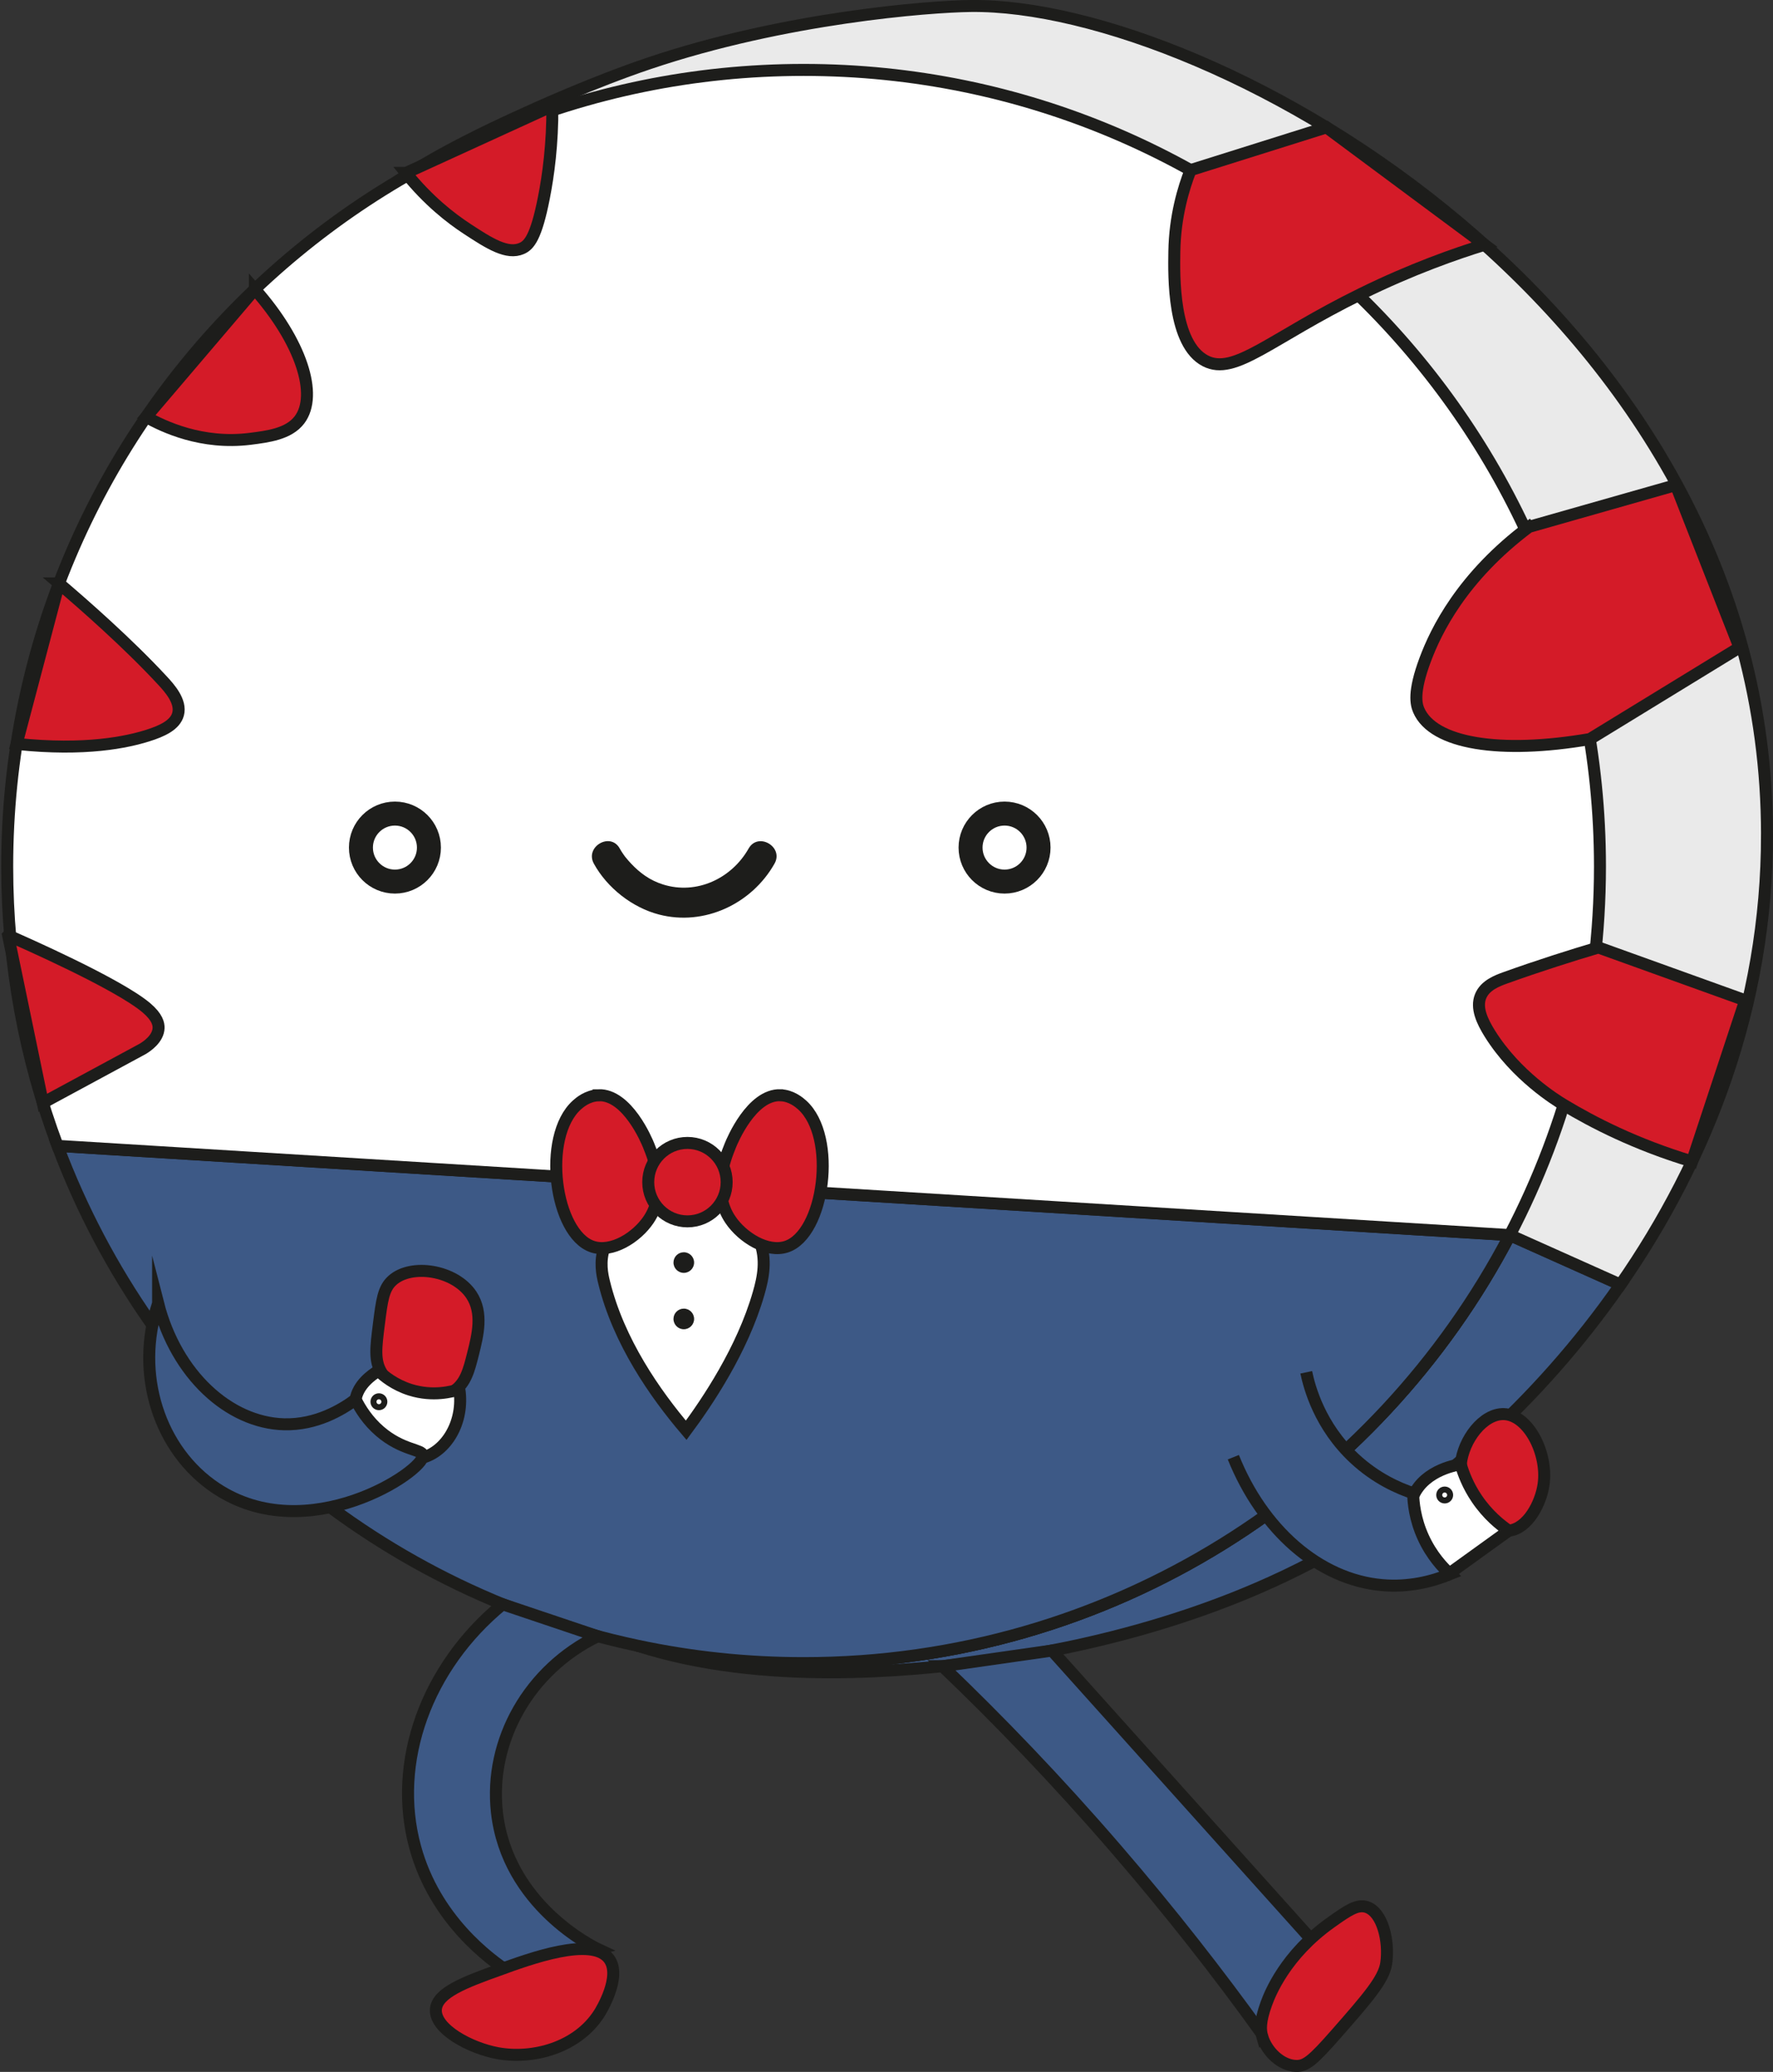 <?xml version="1.0" encoding="UTF-8"?>
<svg id="Capa_2" data-name="Capa 2" xmlns="http://www.w3.org/2000/svg" viewBox="0 0 295.72 345.5">
  <rect x="0" y="0" width="295.72" height="345.5" fill="#333333" stroke="none"/>
  <defs>
    <style>
      .cls-1 {
        stroke-width: 4px;
      }

      .cls-1, .cls-2, .cls-3, .cls-4, .cls-5, .cls-6 {
        stroke: #1d1d1b;
        stroke-miterlimit: 10;
      }

      .cls-1, .cls-7, .cls-3, .cls-5 {
        fill: #fff;
      }

      .cls-2 {
        fill: #3d5986;
      }

      .cls-2, .cls-3, .cls-4, .cls-6 {
        stroke-width: 2px;
      }

      .cls-7, .cls-8 {
        stroke-width: 0px;
      }

      .cls-4 {
        fill: #d41b28;
      }

      .cls-6 {
        fill: #eaeaea;
      }

      .cls-8 {
        fill: #1d1d1b;
      }
    </style>
  </defs>
  <g id="Capa_1_copia_17" data-name="Capa 1 copia 17">
    <g>
      <g>
        <path class="cls-2" d="m270.28,214.22c-13.84,19.92-31.8,35.46-49.08,45.02-24.36,13.5-51.02,17.14-59.32,18.1-10.06,1.14-34.36,3.9-55.52-2.9,8.92,1.9,18.18,2.9,27.68,2.9,51.18,0,95.6-28.96,117.78-71.38l18.46,8.26Z"/>
        <path class="cls-6" d="m294.72,139.16c.02,28.62-9.96,54.24-24.44,75.06l-18.46-8.26c-22.18,42.42-66.6,71.38-117.78,71.38-9.5,0-18.76-1-27.68-2.9-36.24-11.64-55.78-48.96-66.16-81.48-8.8-27.56-10.98-51.68-11.16-53.8-4.68-57.58,19.12-93.74,27-100.82,4.66-4.22,9.76-7.76,10.38-8.2.02-.02.04-.04.06-.04,2.06-1.4,7.44-4.98,19.72-10.6,3.26-1.5,12.6-5.74,22-8.92,22.74-7.68,46.88-9.5,53.68-9.58,40.46-.52,132.8,51,132.84,138.16Z"/>
        <g>
          <path class="cls-2" d="m251.82,205.96c-22.18,42.42-66.6,71.38-117.78,71.38-9.5,0-18.76-1-27.68-2.9-44.68-9.46-81.04-41.38-96.76-83.36,10.2.62,20.4,1.26,30.6,1.88,70.54,4.34,141.08,8.66,211.62,13Z"/>
          <path class="cls-3" d="m266.86,144.5c0,22.18-5.44,43.08-15.04,61.46-80.74-4.96-161.48-9.92-242.22-14.88-5.44-14.5-8.4-30.2-8.4-46.58C1.2,71.14,60.68,11.66,134.04,11.66s132.82,59.48,132.82,132.84Z"/>
        </g>
      </g>
      <path class="cls-4" d="m67.7,28.84c3.74,4.65,7.5,7.55,10.17,9.3,3.73,2.45,6.74,4.37,9.17,3.28,1.21-.54,2.38-1.86,3.67-8.42.74-3.76,1.46-8.97,1.42-15.33-8.14,3.72-16.28,7.44-24.42,11.17Z"/>
      <path class="cls-3" d="m100.76,208.11c-.76,2.31-.33,4.4,0,5.73,2.41,9.87,8.53,18.61,13.69,24.67,3.45-4.65,9.36-13.36,12.08-22.83.79-2.73,1.35-5.67.17-8.75-1.67-4.35-5.76-6.23-6.39-6.5-7.25-3.19-17.43,1.28-19.55,7.69Z"/>
      <circle class="cls-1" cx="65.87" cy="141.34" r="5.67"/>
      <path class="cls-1" d="m173.22,141.34c0,3.13-2.54,5.67-5.67,5.67s-5.67-2.54-5.67-5.67,2.54-5.67,5.67-5.67,5.67,2.54,5.67,5.67Z"/>
      <g>
        <path class="cls-7" d="m101.2,142.75c.23.43,4.11,7.27,12,7.75,5.63.34,11.03-2.68,13.81-7.75"/>
        <path class="cls-8" d="m99.05,144.02c2.22,4.04,6.4,7.32,10.85,8.48,7.56,1.98,15.49-1.77,19.28-8.48,1.59-2.8-2.73-5.33-4.32-2.52-2.83,5-8.68,7.76-14.28,5.99-2.19-.69-3.84-1.91-5.34-3.5-.32-.34-.62-.69-.92-1.06-.33-.4.25.36-.06-.07-.09-.13-.19-.26-.28-.39-.22-.32-.43-.64-.61-.97-1.55-2.82-5.87-.3-4.32,2.52h0Z"/>
      </g>
      <path class="cls-4" d="m99.83,182.63c4.82-.13,8.04,7.6,8.34,8.34.94,2.34,3.14,7.79,0,12.43-2,2.96-6.14,5.55-9.34,4.49-6.32-2.09-8.49-18.32-2.62-23.62.43-.39,1.78-1.57,3.62-1.62Z"/>
      <path class="cls-4" d="m130.17,182.63c-4.82-.13-8.04,7.6-8.34,8.34-.94,2.34-3.14,7.79,0,12.43,2,2.96,6.14,5.55,9.34,4.49,6.32-2.09,8.49-18.32,2.63-23.62-.43-.39-1.78-1.57-3.62-1.63Z"/>
      <path class="cls-4" d="m121.2,197.13c0,3.61-2.93,6.54-6.54,6.54s-6.54-2.93-6.54-6.54,2.93-6.54,6.54-6.54,6.54,2.93,6.54,6.54Z"/>
      <path class="cls-8" d="m115.77,210.54c0,.95-.77,1.72-1.72,1.72s-1.72-.77-1.72-1.72.77-1.72,1.72-1.72,1.72.77,1.72,1.72Z"/>
      <path class="cls-8" d="m115.77,219.94c0,.95-.77,1.72-1.72,1.72s-1.72-.77-1.72-1.72.77-1.72,1.72-1.72,1.72.77,1.72,1.72Z"/>
      <path class="cls-4" d="m198.57,28.37c7.56-2.38,15.12-4.75,22.68-7.13,8.79,6.52,17.57,13.05,26.36,19.57-4.71,1.46-12.05,4-20.57,8.19-15.21,7.46-21.1,13.72-26,11.17-5.43-2.83-5.24-14.04-5.17-18.25.1-5.88,1.54-10.58,2.7-13.55Z"/>
      <path class="cls-4" d="m255.04,87.84c-11.19,8.37-15.54,17.37-17.33,22.17-2.04,5.45-1.5,7.44-1.08,8.42,2.4,5.59,13.58,7.39,28.56,4.81,8.31-5.09,16.63-10.18,24.94-15.27-3.54-9.03-7.08-18.06-10.62-27.08-8.15,2.32-16.31,4.64-24.46,6.96Z"/>
      <path class="cls-4" d="m266.58,158c-4.47,1.33-9.82,3.02-15.46,5.04-1.39.5-3.43,1.26-4.17,3.09-.78,1.93.24,4.15,1.56,6.26,4.36,6.97,11.04,11.09,12.31,11.85,4.79,2.89,11.93,6.59,21.4,9.44,2.96-8.96,5.91-17.91,8.87-26.87-8.17-2.94-16.34-5.88-24.51-8.82Z"/>
      <path class="cls-4" d="m1.37,156c2.36,1.03,18.29,8.03,23.05,12.06,1.84,1.56,2.05,2.7,2.03,3.36-.06,1.83-2.01,3.11-2.67,3.5-5.55,3-11.09,5.99-16.64,8.99-1.93-9.3-3.85-18.6-5.78-27.9Z"/>
      <path class="cls-4" d="m9.84,97.29c4.1,3.49,11.48,9.95,17.28,16.22,1.14,1.23,3.15,3.46,2.58,5.58-.49,1.83-2.69,2.83-5.08,3.58-3.38,1.06-10.29,2.6-21.85,1.38,2.36-8.92,4.71-17.84,7.07-26.76Z"/>
      <path class="cls-4" d="m42.51,48.24c7.73,8.73,10.58,17.63,7.44,21.77-1.79,2.36-5.25,2.79-8.25,3.17-8.03,1-14.43-2.03-17.32-3.66,6.04-7.09,12.09-14.19,18.13-21.28Z"/>
      <path class="cls-2" d="m157.2,277.85c9.31,8.91,19.1,19.05,29,30.53,9.14,10.59,17.17,20.91,24.2,30.68,2.74-5.25,5.48-10.5,8.22-15.75-14.39-16.02-28.78-32.05-43.16-48.07-6.09.87-12.17,1.74-18.26,2.61Z"/>
      <path class="cls-4" d="m243.64,244.19c.42-4.1,3.74-8.48,7.19-8.38,4.07.13,7.35,6.5,6.63,11.69-.46,3.25-2.68,7.43-5.81,7.75-4,.41-8.56-5.56-8-11.06Z"/>
      <path class="cls-4" d="m63.62,228.88c-1.19-2-.93-4.08-.42-8.12.5-3.93.74-5.9,2.25-7.25,3.16-2.84,10.4-1.74,13.17,2.42,1.99,3,1.06,6.72.29,9.79-.68,2.7-1.22,4.87-3.13,6.2-3.55,2.47-9.92.75-12.16-3.03Z"/>
      <path class="cls-3" d="m235.72,249.45c1.98-4.47,7.64-5.23,7.92-5.26.42,1.48,1.2,3.56,2.69,5.75,1.82,2.68,3.91,4.36,5.31,5.31-3.35,2.42-6.71,4.83-10.06,7.25-5.54-2.74-7.76-8.76-5.86-13.05Z"/>
      <path class="cls-3" d="m59.31,233.36c.42-2.45,2.62-4.05,3.81-4.77.9.87,2.68,2.34,5.33,3.17,3.76,1.17,6.96.31,8.17-.08.82,5.52-2.23,10.36-6.17,11.4-5.58,1.48-11.97-4.89-11.15-9.71Z"/>
      <path class="cls-2" d="m26.37,217.34c3.03,11.87,11.82,19.92,21,20.17,5.39.14,9.65-2.44,11.94-4.14.79,1.59,2.04,3.57,4.06,5.31,3.75,3.23,7.05,2.97,7.17,4,.3,2.6-19.24,15.64-34.5,5.5-9.43-6.27-13.62-19-9.67-30.83Z"/>
      <path class="cls-2" d="m217.87,228.84c.54,2.57,2.26,8.97,8,14.33,3.64,3.41,7.46,5.04,9.83,5.83.03,1.59.3,4.31,1.67,7.33,1.4,3.08,3.31,5.09,4.5,6.17-3.11,1.27-6.99,2.21-11.33,1.83-10.6-.92-20.01-9.32-24.83-21.33"/>
      <circle class="cls-5" cx="63.2" cy="233.75" r=".91"/>
      <circle class="cls-5" cx="240.96" cy="249.3" r=".91"/>
      <path class="cls-2" d="m83.83,267.52c-12.71,10.43-18.45,26.32-14.59,40.48,3.31,12.15,12.54,18.8,15.64,20.84,4.94-1.28,9.89-2.56,14.83-3.83-.81-.38-15.11-7.36-16.83-22.83-1.33-11.93,5.38-23.78,16.8-29.33-5.28-1.78-10.56-3.55-15.84-5.33Z"/>
      <path class="cls-4" d="m83.2,328.5c-5.57,2.03-10.34,3.77-10.5,6.62-.18,3.24,5.67,6.39,10.25,7.25,5.9,1.1,13.35-.89,17-6.62.21-.32,3.84-6.17,1.62-9.12-2.84-3.78-13.16-.02-18.37,1.88Z"/>
      <path class="cls-4" d="m210.52,339.57c-.29-1.01-.41-2.42.69-5.44.59-1.63,3.15-8.16,10.87-13.62,2.77-1.96,4.31-3.01,5.88-2.5,2.64.87,3.78,5.68,3.25,9.38-.38,2.65-3.05,5.74-8.38,11.81-3.89,4.44-5.04,5.34-6.62,5.31-2.51-.04-4.96-2.39-5.69-4.94Z"/>
    </g>
  </g>
</svg>